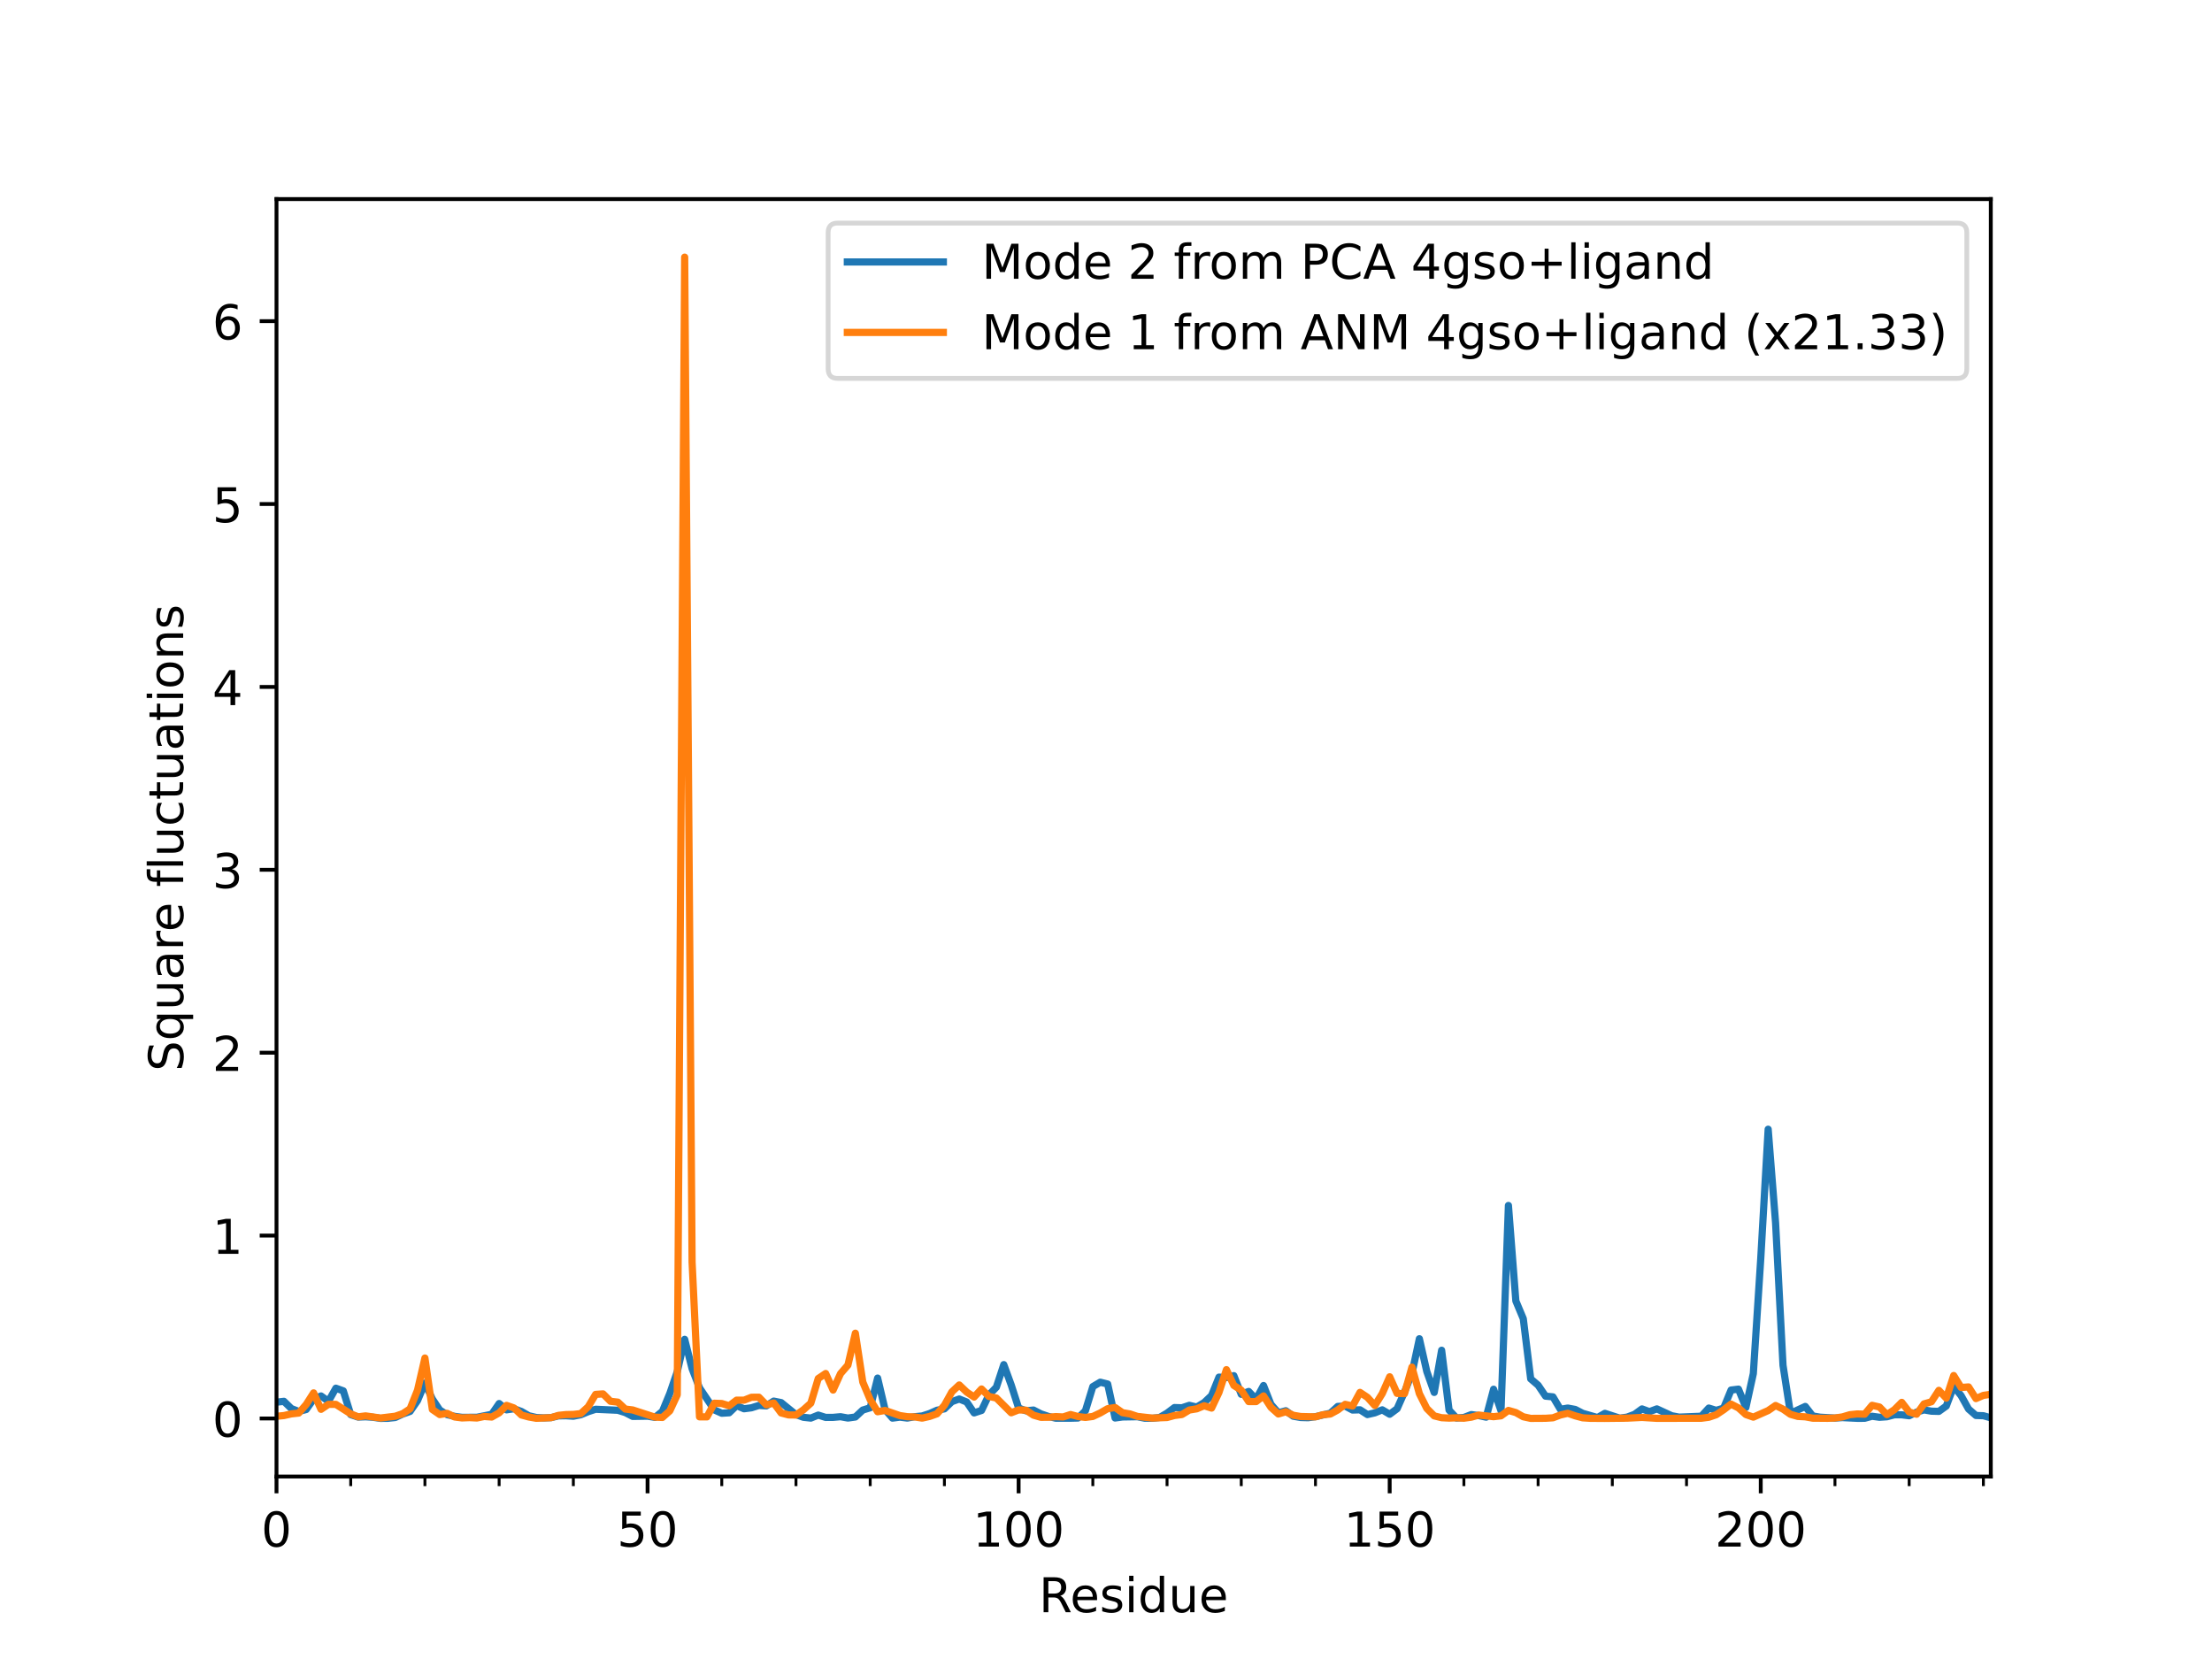 <?xml version="1.0" encoding="utf-8" standalone="no"?>
<!DOCTYPE svg PUBLIC "-//W3C//DTD SVG 1.1//EN"
  "http://www.w3.org/Graphics/SVG/1.1/DTD/svg11.dtd">
<!-- Created with matplotlib (https://matplotlib.org/) -->
<svg height="345.6pt" version="1.1" viewBox="0 0 460.8 345.6" width="460.8pt" xmlns="http://www.w3.org/2000/svg" xmlns:xlink="http://www.w3.org/1999/xlink">
 <defs>
  <style type="text/css">
*{stroke-linecap:butt;stroke-linejoin:round;}
  </style>
 </defs>
 <g id="figure_1">
  <g id="patch_1">
   <path d="M 0 345.6 
L 460.8 345.6 
L 460.8 0 
L 0 0 
z
" style="fill:#ffffff;"/>
  </g>
  <g id="axes_1">
   <g id="patch_2">
    <path d="M 57.6 307.584 
L 414.72 307.584 
L 414.72 41.472 
L 57.6 41.472 
z
" style="fill:#ffffff;"/>
   </g>
   <g id="matplotlib.axis_1">
    <g id="xtick_1">
     <g id="line2d_1">
      <defs>
       <path d="M 0 0 
L 0 3.5 
" id="m8d22d13212" style="stroke:#000000;stroke-width:0.8;"/>
      </defs>
      <g>
       <use style="stroke:#000000;stroke-width:0.8;" x="57.6" xlink:href="#m8d22d13212" y="307.584"/>
      </g>
     </g>
     <g id="text_1">
      <!-- 0 -->
      <defs>
       <path d="M 31.781 66.406 
Q 24.172 66.406 20.328 58.906 
Q 16.5 51.422 16.5 36.375 
Q 16.5 21.391 20.328 13.891 
Q 24.172 6.391 31.781 6.391 
Q 39.453 6.391 43.281 13.891 
Q 47.125 21.391 47.125 36.375 
Q 47.125 51.422 43.281 58.906 
Q 39.453 66.406 31.781 66.406 
z
M 31.781 74.219 
Q 44.047 74.219 50.516 64.516 
Q 56.984 54.828 56.984 36.375 
Q 56.984 17.969 50.516 8.266 
Q 44.047 -1.422 31.781 -1.422 
Q 19.531 -1.422 13.062 8.266 
Q 6.594 17.969 6.594 36.375 
Q 6.594 54.828 13.062 64.516 
Q 19.531 74.219 31.781 74.219 
z
" id="DejaVuSans-48"/>
      </defs>
      <g transform="translate(54.419 322.182)scale(0.1 -0.1)">
       <use xlink:href="#DejaVuSans-48"/>
      </g>
     </g>
    </g>
    <g id="xtick_2">
     <g id="line2d_2">
      <g>
       <use style="stroke:#000000;stroke-width:0.8;" x="134.899" xlink:href="#m8d22d13212" y="307.584"/>
      </g>
     </g>
     <g id="text_2">
      <!-- 50 -->
      <defs>
       <path d="M 10.797 72.906 
L 49.516 72.906 
L 49.516 64.594 
L 19.828 64.594 
L 19.828 46.734 
Q 21.969 47.469 24.109 47.828 
Q 26.266 48.188 28.422 48.188 
Q 40.625 48.188 47.75 41.5 
Q 54.891 34.812 54.891 23.391 
Q 54.891 11.625 47.562 5.094 
Q 40.234 -1.422 26.906 -1.422 
Q 22.312 -1.422 17.547 -0.641 
Q 12.797 0.141 7.719 1.703 
L 7.719 11.625 
Q 12.109 9.234 16.797 8.062 
Q 21.484 6.891 26.703 6.891 
Q 35.156 6.891 40.078 11.328 
Q 45.016 15.766 45.016 23.391 
Q 45.016 31 40.078 35.438 
Q 35.156 39.891 26.703 39.891 
Q 22.75 39.891 18.812 39.016 
Q 14.891 38.141 10.797 36.281 
z
" id="DejaVuSans-53"/>
      </defs>
      <g transform="translate(128.536 322.182)scale(0.1 -0.1)">
       <use xlink:href="#DejaVuSans-53"/>
       <use x="63.623" xlink:href="#DejaVuSans-48"/>
      </g>
     </g>
    </g>
    <g id="xtick_3">
     <g id="line2d_3">
      <g>
       <use style="stroke:#000000;stroke-width:0.8;" x="212.197" xlink:href="#m8d22d13212" y="307.584"/>
      </g>
     </g>
     <g id="text_3">
      <!-- 100 -->
      <defs>
       <path d="M 12.406 8.297 
L 28.516 8.297 
L 28.516 63.922 
L 10.984 60.406 
L 10.984 69.391 
L 28.422 72.906 
L 38.281 72.906 
L 38.281 8.297 
L 54.391 8.297 
L 54.391 0 
L 12.406 0 
z
" id="DejaVuSans-49"/>
      </defs>
      <g transform="translate(202.654 322.182)scale(0.1 -0.1)">
       <use xlink:href="#DejaVuSans-49"/>
       <use x="63.623" xlink:href="#DejaVuSans-48"/>
       <use x="127.246" xlink:href="#DejaVuSans-48"/>
      </g>
     </g>
    </g>
    <g id="xtick_4">
     <g id="line2d_4">
      <g>
       <use style="stroke:#000000;stroke-width:0.8;" x="289.496" xlink:href="#m8d22d13212" y="307.584"/>
      </g>
     </g>
     <g id="text_4">
      <!-- 150 -->
      <g transform="translate(279.952 322.182)scale(0.1 -0.1)">
       <use xlink:href="#DejaVuSans-49"/>
       <use x="63.623" xlink:href="#DejaVuSans-53"/>
       <use x="127.246" xlink:href="#DejaVuSans-48"/>
      </g>
     </g>
    </g>
    <g id="xtick_5">
     <g id="line2d_5">
      <g>
       <use style="stroke:#000000;stroke-width:0.8;" x="366.795" xlink:href="#m8d22d13212" y="307.584"/>
      </g>
     </g>
     <g id="text_5">
      <!-- 200 -->
      <defs>
       <path d="M 19.188 8.297 
L 53.609 8.297 
L 53.609 0 
L 7.328 0 
L 7.328 8.297 
Q 12.938 14.109 22.625 23.891 
Q 32.328 33.688 34.812 36.531 
Q 39.547 41.844 41.422 45.531 
Q 43.312 49.219 43.312 52.781 
Q 43.312 58.594 39.234 62.25 
Q 35.156 65.922 28.609 65.922 
Q 23.969 65.922 18.812 64.312 
Q 13.672 62.703 7.812 59.422 
L 7.812 69.391 
Q 13.766 71.781 18.938 73 
Q 24.125 74.219 28.422 74.219 
Q 39.75 74.219 46.484 68.547 
Q 53.219 62.891 53.219 53.422 
Q 53.219 48.922 51.531 44.891 
Q 49.859 40.875 45.406 35.406 
Q 44.188 33.984 37.641 27.219 
Q 31.109 20.453 19.188 8.297 
z
" id="DejaVuSans-50"/>
      </defs>
      <g transform="translate(357.251 322.182)scale(0.1 -0.1)">
       <use xlink:href="#DejaVuSans-50"/>
       <use x="63.623" xlink:href="#DejaVuSans-48"/>
       <use x="127.246" xlink:href="#DejaVuSans-48"/>
      </g>
     </g>
    </g>
    <g id="xtick_6">
     <g id="line2d_6">
      <defs>
       <path d="M 0 0 
L 0 2 
" id="m3d7ca5bd75" style="stroke:#000000;stroke-width:0.6;"/>
      </defs>
      <g>
       <use style="stroke:#000000;stroke-width:0.6;" x="73.06" xlink:href="#m3d7ca5bd75" y="307.584"/>
      </g>
     </g>
    </g>
    <g id="xtick_7">
     <g id="line2d_7">
      <g>
       <use style="stroke:#000000;stroke-width:0.6;" x="88.519" xlink:href="#m3d7ca5bd75" y="307.584"/>
      </g>
     </g>
    </g>
    <g id="xtick_8">
     <g id="line2d_8">
      <g>
       <use style="stroke:#000000;stroke-width:0.6;" x="103.979" xlink:href="#m3d7ca5bd75" y="307.584"/>
      </g>
     </g>
    </g>
    <g id="xtick_9">
     <g id="line2d_9">
      <g>
       <use style="stroke:#000000;stroke-width:0.6;" x="119.439" xlink:href="#m3d7ca5bd75" y="307.584"/>
      </g>
     </g>
    </g>
    <g id="xtick_10">
     <g id="line2d_10">
      <g>
       <use style="stroke:#000000;stroke-width:0.6;" x="150.358" xlink:href="#m3d7ca5bd75" y="307.584"/>
      </g>
     </g>
    </g>
    <g id="xtick_11">
     <g id="line2d_11">
      <g>
       <use style="stroke:#000000;stroke-width:0.6;" x="165.818" xlink:href="#m3d7ca5bd75" y="307.584"/>
      </g>
     </g>
    </g>
    <g id="xtick_12">
     <g id="line2d_12">
      <g>
       <use style="stroke:#000000;stroke-width:0.6;" x="181.278" xlink:href="#m3d7ca5bd75" y="307.584"/>
      </g>
     </g>
    </g>
    <g id="xtick_13">
     <g id="line2d_13">
      <g>
       <use style="stroke:#000000;stroke-width:0.6;" x="196.738" xlink:href="#m3d7ca5bd75" y="307.584"/>
      </g>
     </g>
    </g>
    <g id="xtick_14">
     <g id="line2d_14">
      <g>
       <use style="stroke:#000000;stroke-width:0.6;" x="227.657" xlink:href="#m3d7ca5bd75" y="307.584"/>
      </g>
     </g>
    </g>
    <g id="xtick_15">
     <g id="line2d_15">
      <g>
       <use style="stroke:#000000;stroke-width:0.6;" x="243.117" xlink:href="#m3d7ca5bd75" y="307.584"/>
      </g>
     </g>
    </g>
    <g id="xtick_16">
     <g id="line2d_16">
      <g>
       <use style="stroke:#000000;stroke-width:0.6;" x="258.577" xlink:href="#m3d7ca5bd75" y="307.584"/>
      </g>
     </g>
    </g>
    <g id="xtick_17">
     <g id="line2d_17">
      <g>
       <use style="stroke:#000000;stroke-width:0.6;" x="274.036" xlink:href="#m3d7ca5bd75" y="307.584"/>
      </g>
     </g>
    </g>
    <g id="xtick_18">
     <g id="line2d_18">
      <g>
       <use style="stroke:#000000;stroke-width:0.6;" x="304.956" xlink:href="#m3d7ca5bd75" y="307.584"/>
      </g>
     </g>
    </g>
    <g id="xtick_19">
     <g id="line2d_19">
      <g>
       <use style="stroke:#000000;stroke-width:0.6;" x="320.416" xlink:href="#m3d7ca5bd75" y="307.584"/>
      </g>
     </g>
    </g>
    <g id="xtick_20">
     <g id="line2d_20">
      <g>
       <use style="stroke:#000000;stroke-width:0.6;" x="335.875" xlink:href="#m3d7ca5bd75" y="307.584"/>
      </g>
     </g>
    </g>
    <g id="xtick_21">
     <g id="line2d_21">
      <g>
       <use style="stroke:#000000;stroke-width:0.6;" x="351.335" xlink:href="#m3d7ca5bd75" y="307.584"/>
      </g>
     </g>
    </g>
    <g id="xtick_22">
     <g id="line2d_22">
      <g>
       <use style="stroke:#000000;stroke-width:0.6;" x="382.255" xlink:href="#m3d7ca5bd75" y="307.584"/>
      </g>
     </g>
    </g>
    <g id="xtick_23">
     <g id="line2d_23">
      <g>
       <use style="stroke:#000000;stroke-width:0.6;" x="397.714" xlink:href="#m3d7ca5bd75" y="307.584"/>
      </g>
     </g>
    </g>
    <g id="xtick_24">
     <g id="line2d_24">
      <g>
       <use style="stroke:#000000;stroke-width:0.6;" x="413.174" xlink:href="#m3d7ca5bd75" y="307.584"/>
      </g>
     </g>
    </g>
    <g id="text_6">
     <!-- Residue -->
     <defs>
      <path d="M 44.391 34.188 
Q 47.562 33.109 50.562 29.594 
Q 53.562 26.078 56.594 19.922 
L 66.609 0 
L 56 0 
L 46.688 18.703 
Q 43.062 26.031 39.672 28.422 
Q 36.281 30.812 30.422 30.812 
L 19.672 30.812 
L 19.672 0 
L 9.812 0 
L 9.812 72.906 
L 32.078 72.906 
Q 44.578 72.906 50.734 67.672 
Q 56.891 62.453 56.891 51.906 
Q 56.891 45.016 53.688 40.469 
Q 50.484 35.938 44.391 34.188 
z
M 19.672 64.797 
L 19.672 38.922 
L 32.078 38.922 
Q 39.203 38.922 42.844 42.219 
Q 46.484 45.516 46.484 51.906 
Q 46.484 58.297 42.844 61.547 
Q 39.203 64.797 32.078 64.797 
z
" id="DejaVuSans-82"/>
      <path d="M 56.203 29.594 
L 56.203 25.203 
L 14.891 25.203 
Q 15.484 15.922 20.484 11.062 
Q 25.484 6.203 34.422 6.203 
Q 39.594 6.203 44.453 7.469 
Q 49.312 8.734 54.109 11.281 
L 54.109 2.781 
Q 49.266 0.734 44.188 -0.344 
Q 39.109 -1.422 33.891 -1.422 
Q 20.797 -1.422 13.156 6.188 
Q 5.516 13.812 5.516 26.812 
Q 5.516 40.234 12.766 48.109 
Q 20.016 56 32.328 56 
Q 43.359 56 49.781 48.891 
Q 56.203 41.797 56.203 29.594 
z
M 47.219 32.234 
Q 47.125 39.594 43.094 43.984 
Q 39.062 48.391 32.422 48.391 
Q 24.906 48.391 20.391 44.141 
Q 15.875 39.891 15.188 32.172 
z
" id="DejaVuSans-101"/>
      <path d="M 44.281 53.078 
L 44.281 44.578 
Q 40.484 46.531 36.375 47.5 
Q 32.281 48.484 27.875 48.484 
Q 21.188 48.484 17.844 46.438 
Q 14.5 44.391 14.5 40.281 
Q 14.5 37.156 16.891 35.375 
Q 19.281 33.594 26.516 31.984 
L 29.594 31.297 
Q 39.156 29.25 43.188 25.516 
Q 47.219 21.781 47.219 15.094 
Q 47.219 7.469 41.188 3.016 
Q 35.156 -1.422 24.609 -1.422 
Q 20.219 -1.422 15.453 -0.562 
Q 10.688 0.297 5.422 2 
L 5.422 11.281 
Q 10.406 8.688 15.234 7.391 
Q 20.062 6.109 24.812 6.109 
Q 31.156 6.109 34.562 8.281 
Q 37.984 10.453 37.984 14.406 
Q 37.984 18.062 35.516 20.016 
Q 33.062 21.969 24.703 23.781 
L 21.578 24.516 
Q 13.234 26.266 9.516 29.906 
Q 5.812 33.547 5.812 39.891 
Q 5.812 47.609 11.281 51.797 
Q 16.75 56 26.812 56 
Q 31.781 56 36.172 55.266 
Q 40.578 54.547 44.281 53.078 
z
" id="DejaVuSans-115"/>
      <path d="M 9.422 54.688 
L 18.406 54.688 
L 18.406 0 
L 9.422 0 
z
M 9.422 75.984 
L 18.406 75.984 
L 18.406 64.594 
L 9.422 64.594 
z
" id="DejaVuSans-105"/>
      <path d="M 45.406 46.391 
L 45.406 75.984 
L 54.391 75.984 
L 54.391 0 
L 45.406 0 
L 45.406 8.203 
Q 42.578 3.328 38.25 0.953 
Q 33.938 -1.422 27.875 -1.422 
Q 17.969 -1.422 11.734 6.484 
Q 5.516 14.406 5.516 27.297 
Q 5.516 40.188 11.734 48.094 
Q 17.969 56 27.875 56 
Q 33.938 56 38.25 53.625 
Q 42.578 51.266 45.406 46.391 
z
M 14.797 27.297 
Q 14.797 17.391 18.875 11.75 
Q 22.953 6.109 30.078 6.109 
Q 37.203 6.109 41.297 11.75 
Q 45.406 17.391 45.406 27.297 
Q 45.406 37.203 41.297 42.844 
Q 37.203 48.484 30.078 48.484 
Q 22.953 48.484 18.875 42.844 
Q 14.797 37.203 14.797 27.297 
z
" id="DejaVuSans-100"/>
      <path d="M 8.5 21.578 
L 8.5 54.688 
L 17.484 54.688 
L 17.484 21.922 
Q 17.484 14.156 20.5 10.266 
Q 23.531 6.391 29.594 6.391 
Q 36.859 6.391 41.078 11.031 
Q 45.312 15.672 45.312 23.688 
L 45.312 54.688 
L 54.297 54.688 
L 54.297 0 
L 45.312 0 
L 45.312 8.406 
Q 42.047 3.422 37.719 1 
Q 33.406 -1.422 27.688 -1.422 
Q 18.266 -1.422 13.375 4.438 
Q 8.5 10.297 8.5 21.578 
z
M 31.109 56 
z
" id="DejaVuSans-117"/>
     </defs>
     <g transform="translate(216.421 335.861)scale(0.1 -0.1)">
      <use xlink:href="#DejaVuSans-82"/>
      <use x="64.982" xlink:href="#DejaVuSans-101"/>
      <use x="126.506" xlink:href="#DejaVuSans-115"/>
      <use x="178.605" xlink:href="#DejaVuSans-105"/>
      <use x="206.389" xlink:href="#DejaVuSans-100"/>
      <use x="269.865" xlink:href="#DejaVuSans-117"/>
      <use x="333.244" xlink:href="#DejaVuSans-101"/>
     </g>
    </g>
   </g>
   <g id="matplotlib.axis_2">
    <g id="ytick_1">
     <g id="line2d_25">
      <defs>
       <path d="M 0 0 
L -3.5 0 
" id="m660c2b1736" style="stroke:#000000;stroke-width:0.8;"/>
      </defs>
      <g>
       <use style="stroke:#000000;stroke-width:0.8;" x="57.6" xlink:href="#m660c2b1736" y="295.492"/>
      </g>
     </g>
     <g id="text_7">
      <!-- 0 -->
      <g transform="translate(44.237 299.291)scale(0.1 -0.1)">
       <use xlink:href="#DejaVuSans-48"/>
      </g>
     </g>
    </g>
    <g id="ytick_2">
     <g id="line2d_26">
      <g>
       <use style="stroke:#000000;stroke-width:0.8;" x="57.6" xlink:href="#m660c2b1736" y="257.393"/>
      </g>
     </g>
     <g id="text_8">
      <!-- 1 -->
      <g transform="translate(44.237 261.192)scale(0.1 -0.1)">
       <use xlink:href="#DejaVuSans-49"/>
      </g>
     </g>
    </g>
    <g id="ytick_3">
     <g id="line2d_27">
      <g>
       <use style="stroke:#000000;stroke-width:0.8;" x="57.6" xlink:href="#m660c2b1736" y="219.294"/>
      </g>
     </g>
     <g id="text_9">
      <!-- 2 -->
      <g transform="translate(44.237 223.093)scale(0.1 -0.1)">
       <use xlink:href="#DejaVuSans-50"/>
      </g>
     </g>
    </g>
    <g id="ytick_4">
     <g id="line2d_28">
      <g>
       <use style="stroke:#000000;stroke-width:0.8;" x="57.6" xlink:href="#m660c2b1736" y="181.195"/>
      </g>
     </g>
     <g id="text_10">
      <!-- 3 -->
      <defs>
       <path d="M 40.578 39.312 
Q 47.656 37.797 51.625 33 
Q 55.609 28.219 55.609 21.188 
Q 55.609 10.406 48.188 4.484 
Q 40.766 -1.422 27.094 -1.422 
Q 22.516 -1.422 17.656 -0.516 
Q 12.797 0.391 7.625 2.203 
L 7.625 11.719 
Q 11.719 9.328 16.594 8.109 
Q 21.484 6.891 26.812 6.891 
Q 36.078 6.891 40.938 10.547 
Q 45.797 14.203 45.797 21.188 
Q 45.797 27.641 41.281 31.266 
Q 36.766 34.906 28.719 34.906 
L 20.219 34.906 
L 20.219 43.016 
L 29.109 43.016 
Q 36.375 43.016 40.234 45.922 
Q 44.094 48.828 44.094 54.297 
Q 44.094 59.906 40.109 62.906 
Q 36.141 65.922 28.719 65.922 
Q 24.656 65.922 20.016 65.031 
Q 15.375 64.156 9.812 62.312 
L 9.812 71.094 
Q 15.438 72.656 20.344 73.438 
Q 25.25 74.219 29.594 74.219 
Q 40.828 74.219 47.359 69.109 
Q 53.906 64.016 53.906 55.328 
Q 53.906 49.266 50.438 45.094 
Q 46.969 40.922 40.578 39.312 
z
" id="DejaVuSans-51"/>
      </defs>
      <g transform="translate(44.237 184.994)scale(0.1 -0.1)">
       <use xlink:href="#DejaVuSans-51"/>
      </g>
     </g>
    </g>
    <g id="ytick_5">
     <g id="line2d_29">
      <g>
       <use style="stroke:#000000;stroke-width:0.8;" x="57.6" xlink:href="#m660c2b1736" y="143.096"/>
      </g>
     </g>
     <g id="text_11">
      <!-- 4 -->
      <defs>
       <path d="M 37.797 64.312 
L 12.891 25.391 
L 37.797 25.391 
z
M 35.203 72.906 
L 47.609 72.906 
L 47.609 25.391 
L 58.016 25.391 
L 58.016 17.188 
L 47.609 17.188 
L 47.609 0 
L 37.797 0 
L 37.797 17.188 
L 4.891 17.188 
L 4.891 26.703 
z
" id="DejaVuSans-52"/>
      </defs>
      <g transform="translate(44.237 146.895)scale(0.1 -0.1)">
       <use xlink:href="#DejaVuSans-52"/>
      </g>
     </g>
    </g>
    <g id="ytick_6">
     <g id="line2d_30">
      <g>
       <use style="stroke:#000000;stroke-width:0.8;" x="57.6" xlink:href="#m660c2b1736" y="104.997"/>
      </g>
     </g>
     <g id="text_12">
      <!-- 5 -->
      <g transform="translate(44.237 108.796)scale(0.1 -0.1)">
       <use xlink:href="#DejaVuSans-53"/>
      </g>
     </g>
    </g>
    <g id="ytick_7">
     <g id="line2d_31">
      <g>
       <use style="stroke:#000000;stroke-width:0.8;" x="57.6" xlink:href="#m660c2b1736" y="66.898"/>
      </g>
     </g>
     <g id="text_13">
      <!-- 6 -->
      <defs>
       <path d="M 33.016 40.375 
Q 26.375 40.375 22.484 35.828 
Q 18.609 31.297 18.609 23.391 
Q 18.609 15.531 22.484 10.953 
Q 26.375 6.391 33.016 6.391 
Q 39.656 6.391 43.531 10.953 
Q 47.406 15.531 47.406 23.391 
Q 47.406 31.297 43.531 35.828 
Q 39.656 40.375 33.016 40.375 
z
M 52.594 71.297 
L 52.594 62.312 
Q 48.875 64.062 45.094 64.984 
Q 41.312 65.922 37.594 65.922 
Q 27.828 65.922 22.672 59.328 
Q 17.531 52.734 16.797 39.406 
Q 19.672 43.656 24.016 45.922 
Q 28.375 48.188 33.594 48.188 
Q 44.578 48.188 50.953 41.516 
Q 57.328 34.859 57.328 23.391 
Q 57.328 12.156 50.688 5.359 
Q 44.047 -1.422 33.016 -1.422 
Q 20.359 -1.422 13.672 8.266 
Q 6.984 17.969 6.984 36.375 
Q 6.984 53.656 15.188 63.938 
Q 23.391 74.219 37.203 74.219 
Q 40.922 74.219 44.703 73.484 
Q 48.484 72.75 52.594 71.297 
z
" id="DejaVuSans-54"/>
      </defs>
      <g transform="translate(44.237 70.697)scale(0.1 -0.1)">
       <use xlink:href="#DejaVuSans-54"/>
      </g>
     </g>
    </g>
    <g id="text_14">
     <!-- Square fluctuations -->
     <defs>
      <path d="M 53.516 70.516 
L 53.516 60.891 
Q 47.906 63.578 42.922 64.891 
Q 37.938 66.219 33.297 66.219 
Q 25.25 66.219 20.875 63.094 
Q 16.5 59.969 16.5 54.203 
Q 16.5 49.359 19.406 46.891 
Q 22.312 44.438 30.422 42.922 
L 36.375 41.703 
Q 47.406 39.594 52.656 34.297 
Q 57.906 29 57.906 20.125 
Q 57.906 9.516 50.797 4.047 
Q 43.703 -1.422 29.984 -1.422 
Q 24.812 -1.422 18.969 -0.25 
Q 13.141 0.922 6.891 3.219 
L 6.891 13.375 
Q 12.891 10.016 18.656 8.297 
Q 24.422 6.594 29.984 6.594 
Q 38.422 6.594 43.016 9.906 
Q 47.609 13.234 47.609 19.391 
Q 47.609 24.75 44.312 27.781 
Q 41.016 30.812 33.5 32.328 
L 27.484 33.5 
Q 16.453 35.688 11.516 40.375 
Q 6.594 45.062 6.594 53.422 
Q 6.594 63.094 13.406 68.656 
Q 20.219 74.219 32.172 74.219 
Q 37.312 74.219 42.625 73.281 
Q 47.953 72.359 53.516 70.516 
z
" id="DejaVuSans-83"/>
      <path d="M 14.797 27.297 
Q 14.797 17.391 18.875 11.75 
Q 22.953 6.109 30.078 6.109 
Q 37.203 6.109 41.297 11.75 
Q 45.406 17.391 45.406 27.297 
Q 45.406 37.203 41.297 42.844 
Q 37.203 48.484 30.078 48.484 
Q 22.953 48.484 18.875 42.844 
Q 14.797 37.203 14.797 27.297 
z
M 45.406 8.203 
Q 42.578 3.328 38.25 0.953 
Q 33.938 -1.422 27.875 -1.422 
Q 17.969 -1.422 11.734 6.484 
Q 5.516 14.406 5.516 27.297 
Q 5.516 40.188 11.734 48.094 
Q 17.969 56 27.875 56 
Q 33.938 56 38.25 53.625 
Q 42.578 51.266 45.406 46.391 
L 45.406 54.688 
L 54.391 54.688 
L 54.391 -20.797 
L 45.406 -20.797 
z
" id="DejaVuSans-113"/>
      <path d="M 34.281 27.484 
Q 23.391 27.484 19.188 25 
Q 14.984 22.516 14.984 16.5 
Q 14.984 11.719 18.141 8.906 
Q 21.297 6.109 26.703 6.109 
Q 34.188 6.109 38.703 11.406 
Q 43.219 16.703 43.219 25.484 
L 43.219 27.484 
z
M 52.203 31.203 
L 52.203 0 
L 43.219 0 
L 43.219 8.297 
Q 40.141 3.328 35.547 0.953 
Q 30.953 -1.422 24.312 -1.422 
Q 15.922 -1.422 10.953 3.297 
Q 6 8.016 6 15.922 
Q 6 25.141 12.172 29.828 
Q 18.359 34.516 30.609 34.516 
L 43.219 34.516 
L 43.219 35.406 
Q 43.219 41.609 39.141 45 
Q 35.062 48.391 27.688 48.391 
Q 23 48.391 18.547 47.266 
Q 14.109 46.141 10.016 43.891 
L 10.016 52.203 
Q 14.938 54.109 19.578 55.047 
Q 24.219 56 28.609 56 
Q 40.484 56 46.344 49.844 
Q 52.203 43.703 52.203 31.203 
z
" id="DejaVuSans-97"/>
      <path d="M 41.109 46.297 
Q 39.594 47.172 37.812 47.578 
Q 36.031 48 33.891 48 
Q 26.266 48 22.188 43.047 
Q 18.109 38.094 18.109 28.812 
L 18.109 0 
L 9.078 0 
L 9.078 54.688 
L 18.109 54.688 
L 18.109 46.188 
Q 20.953 51.172 25.484 53.578 
Q 30.031 56 36.531 56 
Q 37.453 56 38.578 55.875 
Q 39.703 55.766 41.062 55.516 
z
" id="DejaVuSans-114"/>
      <path id="DejaVuSans-32"/>
      <path d="M 37.109 75.984 
L 37.109 68.5 
L 28.516 68.5 
Q 23.688 68.5 21.797 66.547 
Q 19.922 64.594 19.922 59.516 
L 19.922 54.688 
L 34.719 54.688 
L 34.719 47.703 
L 19.922 47.703 
L 19.922 0 
L 10.891 0 
L 10.891 47.703 
L 2.297 47.703 
L 2.297 54.688 
L 10.891 54.688 
L 10.891 58.5 
Q 10.891 67.625 15.141 71.797 
Q 19.391 75.984 28.609 75.984 
z
" id="DejaVuSans-102"/>
      <path d="M 9.422 75.984 
L 18.406 75.984 
L 18.406 0 
L 9.422 0 
z
" id="DejaVuSans-108"/>
      <path d="M 48.781 52.594 
L 48.781 44.188 
Q 44.969 46.297 41.141 47.344 
Q 37.312 48.391 33.406 48.391 
Q 24.656 48.391 19.812 42.844 
Q 14.984 37.312 14.984 27.297 
Q 14.984 17.281 19.812 11.734 
Q 24.656 6.203 33.406 6.203 
Q 37.312 6.203 41.141 7.25 
Q 44.969 8.297 48.781 10.406 
L 48.781 2.094 
Q 45.016 0.344 40.984 -0.531 
Q 36.969 -1.422 32.422 -1.422 
Q 20.062 -1.422 12.781 6.344 
Q 5.516 14.109 5.516 27.297 
Q 5.516 40.672 12.859 48.328 
Q 20.219 56 33.016 56 
Q 37.156 56 41.109 55.141 
Q 45.062 54.297 48.781 52.594 
z
" id="DejaVuSans-99"/>
      <path d="M 18.312 70.219 
L 18.312 54.688 
L 36.812 54.688 
L 36.812 47.703 
L 18.312 47.703 
L 18.312 18.016 
Q 18.312 11.328 20.141 9.422 
Q 21.969 7.516 27.594 7.516 
L 36.812 7.516 
L 36.812 0 
L 27.594 0 
Q 17.188 0 13.234 3.875 
Q 9.281 7.766 9.281 18.016 
L 9.281 47.703 
L 2.688 47.703 
L 2.688 54.688 
L 9.281 54.688 
L 9.281 70.219 
z
" id="DejaVuSans-116"/>
      <path d="M 30.609 48.391 
Q 23.391 48.391 19.188 42.75 
Q 14.984 37.109 14.984 27.297 
Q 14.984 17.484 19.156 11.844 
Q 23.344 6.203 30.609 6.203 
Q 37.797 6.203 41.984 11.859 
Q 46.188 17.531 46.188 27.297 
Q 46.188 37.016 41.984 42.703 
Q 37.797 48.391 30.609 48.391 
z
M 30.609 56 
Q 42.328 56 49.016 48.375 
Q 55.719 40.766 55.719 27.297 
Q 55.719 13.875 49.016 6.219 
Q 42.328 -1.422 30.609 -1.422 
Q 18.844 -1.422 12.172 6.219 
Q 5.516 13.875 5.516 27.297 
Q 5.516 40.766 12.172 48.375 
Q 18.844 56 30.609 56 
z
" id="DejaVuSans-111"/>
      <path d="M 54.891 33.016 
L 54.891 0 
L 45.906 0 
L 45.906 32.719 
Q 45.906 40.484 42.875 44.328 
Q 39.844 48.188 33.797 48.188 
Q 26.516 48.188 22.312 43.547 
Q 18.109 38.922 18.109 30.906 
L 18.109 0 
L 9.078 0 
L 9.078 54.688 
L 18.109 54.688 
L 18.109 46.188 
Q 21.344 51.125 25.703 53.562 
Q 30.078 56 35.797 56 
Q 45.219 56 50.047 50.172 
Q 54.891 44.344 54.891 33.016 
z
" id="DejaVuSans-110"/>
     </defs>
     <g transform="translate(38.158 223.16)rotate(-90)scale(0.1 -0.1)">
      <use xlink:href="#DejaVuSans-83"/>
      <use x="63.477" xlink:href="#DejaVuSans-113"/>
      <use x="126.953" xlink:href="#DejaVuSans-117"/>
      <use x="190.332" xlink:href="#DejaVuSans-97"/>
      <use x="251.611" xlink:href="#DejaVuSans-114"/>
      <use x="290.475" xlink:href="#DejaVuSans-101"/>
      <use x="351.998" xlink:href="#DejaVuSans-32"/>
      <use x="383.785" xlink:href="#DejaVuSans-102"/>
      <use x="418.99" xlink:href="#DejaVuSans-108"/>
      <use x="446.773" xlink:href="#DejaVuSans-117"/>
      <use x="510.152" xlink:href="#DejaVuSans-99"/>
      <use x="565.133" xlink:href="#DejaVuSans-116"/>
      <use x="604.342" xlink:href="#DejaVuSans-117"/>
      <use x="667.721" xlink:href="#DejaVuSans-97"/>
      <use x="729" xlink:href="#DejaVuSans-116"/>
      <use x="768.209" xlink:href="#DejaVuSans-105"/>
      <use x="795.992" xlink:href="#DejaVuSans-111"/>
      <use x="857.174" xlink:href="#DejaVuSans-110"/>
      <use x="920.553" xlink:href="#DejaVuSans-115"/>
     </g>
    </g>
   </g>
   <g id="line2d_32">
    <path clip-path="url(#p4d23a7ce26)" d="M 57.6 292.1 
L 59.146 291.92 
L 60.692 293.432 
L 62.238 294.03 
L 63.784 293.628 
L 65.33 291.448 
L 66.876 290.805 
L 68.422 291.916 
L 69.968 289.187 
L 71.514 289.742 
L 73.06 294.691 
L 74.606 295.204 
L 76.152 295.144 
L 77.698 295.242 
L 79.244 295.474 
L 80.79 295.461 
L 82.336 295.293 
L 83.882 294.576 
L 85.428 294.023 
L 86.974 291.78 
L 88.519 288.113 
L 90.065 291.441 
L 91.611 293.744 
L 93.157 294.709 
L 94.703 295.05 
L 96.249 295.257 
L 99.341 295.244 
L 102.433 294.622 
L 103.979 292.385 
L 105.525 293.694 
L 107.071 293.47 
L 108.617 294.032 
L 110.163 294.925 
L 111.709 295.29 
L 113.255 295.372 
L 114.801 295.317 
L 116.347 294.953 
L 117.893 294.926 
L 119.439 295.023 
L 120.985 294.721 
L 122.531 294.078 
L 124.077 293.576 
L 128.715 293.785 
L 130.261 294.265 
L 131.807 295.065 
L 134.899 295.016 
L 136.445 295.267 
L 137.991 294.02 
L 139.537 290.277 
L 141.083 285.757 
L 142.629 279.011 
L 144.175 285.123 
L 145.721 289.123 
L 148.812 293.711 
L 150.358 294.404 
L 151.904 294.307 
L 153.45 292.819 
L 154.996 293.471 
L 156.542 293.269 
L 158.088 292.782 
L 159.634 292.872 
L 161.18 291.874 
L 162.726 292.185 
L 165.818 294.695 
L 167.364 295.247 
L 168.91 295.415 
L 170.456 294.788 
L 172.002 295.275 
L 173.548 295.264 
L 175.094 295.126 
L 176.64 295.405 
L 178.186 295.187 
L 179.732 293.739 
L 181.278 293.266 
L 182.824 287.082 
L 184.37 293.624 
L 185.916 295.42 
L 187.462 295.216 
L 189.008 295.412 
L 190.554 295.126 
L 192.1 294.974 
L 193.646 294.469 
L 195.192 293.781 
L 196.738 293.491 
L 198.284 291.994 
L 199.83 291.439 
L 201.376 292.059 
L 202.922 294.332 
L 204.468 293.826 
L 206.014 290.58 
L 207.559 288.984 
L 209.105 284.275 
L 210.651 288.508 
L 212.197 293.323 
L 213.743 293.899 
L 215.289 293.737 
L 216.835 294.531 
L 218.381 295.059 
L 219.927 295.438 
L 223.019 295.441 
L 224.565 295.4 
L 226.111 293.897 
L 227.657 288.855 
L 229.203 287.937 
L 230.749 288.321 
L 232.295 295.393 
L 233.841 295.179 
L 236.933 295.127 
L 238.479 295.441 
L 240.025 295.456 
L 241.571 295.284 
L 243.117 294.383 
L 244.663 293.218 
L 246.209 293.266 
L 247.755 292.757 
L 249.301 293.114 
L 250.847 292.184 
L 252.393 290.717 
L 253.939 286.881 
L 255.485 286.986 
L 257.031 286.575 
L 258.577 290.458 
L 260.123 289.866 
L 261.669 291.463 
L 263.215 288.633 
L 264.761 292.557 
L 266.306 294.314 
L 267.852 293.882 
L 269.398 295.021 
L 270.944 295.292 
L 272.49 295.337 
L 274.036 295.125 
L 277.128 294.395 
L 278.674 292.987 
L 280.22 292.915 
L 281.766 293.737 
L 283.312 293.688 
L 284.858 294.679 
L 286.404 294.322 
L 287.95 293.697 
L 289.496 294.614 
L 291.042 293.464 
L 292.588 289.971 
L 294.134 286.105 
L 295.68 278.886 
L 297.226 285.703 
L 298.772 290.068 
L 300.318 281.28 
L 301.864 293.747 
L 303.41 295.399 
L 304.956 295.282 
L 306.502 294.68 
L 308.048 294.888 
L 309.594 295.222 
L 311.14 289.402 
L 312.686 293.877 
L 314.232 251.121 
L 315.778 271.01 
L 317.324 274.708 
L 318.87 287.24 
L 320.416 288.563 
L 321.962 290.844 
L 323.508 290.99 
L 325.054 293.589 
L 326.599 293.324 
L 328.145 293.613 
L 329.691 294.414 
L 332.783 295.304 
L 334.329 294.426 
L 337.421 295.431 
L 338.967 295.207 
L 340.513 294.627 
L 342.059 293.502 
L 343.605 294.079 
L 345.151 293.497 
L 348.243 294.922 
L 349.789 295.213 
L 354.427 295.025 
L 355.973 293.325 
L 357.519 293.802 
L 359.065 293.334 
L 360.611 289.572 
L 362.157 289.384 
L 363.703 293.203 
L 365.249 286.145 
L 366.795 262.205 
L 368.341 235.24 
L 369.887 254.762 
L 371.433 284.41 
L 372.979 294.429 
L 376.071 292.987 
L 377.617 294.967 
L 379.163 295.228 
L 382.255 295.409 
L 383.801 295.313 
L 386.892 295.462 
L 388.438 295.456 
L 389.984 295.03 
L 391.53 295.244 
L 393.076 295.138 
L 394.622 294.733 
L 396.168 294.732 
L 397.714 294.928 
L 399.26 294.172 
L 400.806 293.706 
L 402.352 293.974 
L 403.898 294.018 
L 405.444 292.907 
L 406.99 288.801 
L 408.536 290.743 
L 410.082 293.522 
L 411.628 294.868 
L 413.174 294.921 
L 414.72 295.36 
L 414.72 295.36 
" style="fill:none;stroke:#1f77b4;stroke-linecap:square;stroke-width:1.5;"/>
   </g>
   <g id="line2d_33">
    <path clip-path="url(#p4d23a7ce26)" d="M 57.6 295.036 
L 59.146 294.887 
L 60.692 294.538 
L 62.238 294.366 
L 63.784 292.583 
L 65.33 290.16 
L 66.876 293.588 
L 68.422 292.547 
L 69.968 292.556 
L 73.06 294.528 
L 74.606 295.151 
L 76.152 294.957 
L 79.244 295.399 
L 82.336 295.025 
L 83.882 294.499 
L 85.428 293.482 
L 86.974 289.607 
L 88.519 282.901 
L 90.065 293.621 
L 91.611 294.682 
L 93.157 294.428 
L 94.703 295.181 
L 96.249 295.38 
L 97.795 295.317 
L 99.341 295.396 
L 100.887 295.077 
L 102.433 295.195 
L 103.979 294.324 
L 105.525 292.766 
L 107.071 293.304 
L 108.617 294.768 
L 110.163 295.184 
L 111.709 295.457 
L 114.801 295.328 
L 116.347 294.844 
L 117.893 294.684 
L 119.439 294.649 
L 120.985 294.477 
L 122.531 293.057 
L 124.077 290.477 
L 125.623 290.37 
L 127.169 291.912 
L 128.715 292.091 
L 130.261 293.532 
L 131.807 293.72 
L 136.445 295.221 
L 137.991 295.281 
L 139.537 293.905 
L 141.083 290.575 
L 142.629 53.568 
L 144.175 262.919 
L 145.721 295.152 
L 147.266 295.162 
L 148.812 292.322 
L 150.358 292.379 
L 151.904 292.85 
L 153.45 291.678 
L 154.996 291.686 
L 156.542 291.075 
L 158.088 291.065 
L 159.634 292.653 
L 161.18 292.273 
L 162.726 294.348 
L 164.272 294.755 
L 165.818 294.777 
L 167.364 293.691 
L 168.91 292.303 
L 170.456 287.172 
L 172.002 286.128 
L 173.548 289.573 
L 175.094 286.158 
L 176.64 284.376 
L 178.186 277.731 
L 179.732 287.898 
L 181.278 291.581 
L 182.824 294.09 
L 184.37 293.825 
L 187.462 294.89 
L 189.008 295.12 
L 190.554 295.172 
L 192.1 295.419 
L 193.646 295.07 
L 195.192 294.525 
L 196.738 292.752 
L 198.284 289.962 
L 199.83 288.513 
L 201.376 289.99 
L 202.922 291.029 
L 204.468 289.353 
L 206.014 290.907 
L 207.559 291.229 
L 210.651 294.307 
L 212.197 293.707 
L 213.743 293.772 
L 215.289 294.805 
L 216.835 295.251 
L 218.381 295.246 
L 219.927 295.102 
L 221.473 295.175 
L 223.019 294.673 
L 224.565 295.088 
L 226.111 295.277 
L 227.657 295.072 
L 229.203 294.346 
L 230.749 293.45 
L 232.295 293.209 
L 233.841 294.29 
L 235.387 294.548 
L 236.933 295.062 
L 240.025 295.411 
L 243.117 295.296 
L 244.663 294.876 
L 246.209 294.673 
L 247.755 293.738 
L 249.301 293.482 
L 250.847 292.843 
L 252.393 293.331 
L 253.939 290.06 
L 255.485 285.324 
L 257.031 288.611 
L 258.577 289.596 
L 260.123 291.974 
L 261.669 291.978 
L 263.215 290.796 
L 264.761 293.179 
L 266.306 294.557 
L 267.852 294.095 
L 269.398 294.823 
L 270.944 295.083 
L 274.036 295.154 
L 275.582 294.713 
L 277.128 294.572 
L 278.674 293.728 
L 280.22 292.552 
L 281.766 292.901 
L 283.312 290.06 
L 284.858 291.092 
L 286.404 292.794 
L 287.95 290.306 
L 289.496 286.811 
L 291.042 290.267 
L 292.588 290.32 
L 294.134 284.801 
L 295.68 290.327 
L 297.226 293.402 
L 298.772 294.952 
L 300.318 295.337 
L 301.864 295.416 
L 303.41 295.359 
L 304.956 295.44 
L 306.502 295.224 
L 308.048 294.786 
L 311.14 295.121 
L 312.686 294.942 
L 314.232 293.817 
L 315.778 294.263 
L 317.324 295.138 
L 318.87 295.475 
L 321.962 295.455 
L 323.508 295.354 
L 325.054 294.771 
L 326.599 294.412 
L 328.145 294.945 
L 329.691 295.359 
L 331.237 295.461 
L 334.329 295.483 
L 338.967 295.428 
L 342.059 295.274 
L 345.151 295.466 
L 354.427 295.449 
L 355.973 295.242 
L 357.519 294.719 
L 359.065 293.687 
L 360.611 292.505 
L 362.157 293.298 
L 363.703 294.68 
L 365.249 295.215 
L 368.341 293.848 
L 369.887 292.79 
L 371.433 293.545 
L 372.979 294.627 
L 374.525 295.067 
L 376.071 295.149 
L 377.617 295.433 
L 380.709 295.46 
L 382.255 295.397 
L 383.801 295.168 
L 385.346 294.712 
L 386.892 294.549 
L 388.438 294.603 
L 389.984 292.755 
L 391.53 293.106 
L 393.076 294.688 
L 394.622 293.682 
L 396.168 292.138 
L 397.714 294.135 
L 399.26 294.611 
L 400.806 292.454 
L 402.352 292.016 
L 403.898 289.635 
L 405.444 291.267 
L 406.99 286.547 
L 408.536 289.04 
L 410.082 288.921 
L 411.628 291.349 
L 413.174 290.682 
L 414.72 290.453 
L 414.72 290.453 
" style="fill:none;stroke:#ff7f0e;stroke-linecap:square;stroke-width:1.5;"/>
   </g>
   <g id="patch_3">
    <path d="M 57.6 307.584 
L 57.6 41.472 
" style="fill:none;stroke:#000000;stroke-linecap:square;stroke-linejoin:miter;stroke-width:0.8;"/>
   </g>
   <g id="patch_4">
    <path d="M 414.72 307.584 
L 414.72 41.472 
" style="fill:none;stroke:#000000;stroke-linecap:square;stroke-linejoin:miter;stroke-width:0.8;"/>
   </g>
   <g id="patch_5">
    <path d="M 57.6 307.584 
L 414.72 307.584 
" style="fill:none;stroke:#000000;stroke-linecap:square;stroke-linejoin:miter;stroke-width:0.8;"/>
   </g>
   <g id="patch_6">
    <path d="M 57.6 41.472 
L 414.72 41.472 
" style="fill:none;stroke:#000000;stroke-linecap:square;stroke-linejoin:miter;stroke-width:0.8;"/>
   </g>
   <g id="legend_1">
    <g id="patch_7">
     <path d="M 174.515 78.828 
L 407.72 78.828 
Q 409.72 78.828 409.72 76.828 
L 409.72 48.472 
Q 409.72 46.472 407.72 46.472 
L 174.515 46.472 
Q 172.515 46.472 172.515 48.472 
L 172.515 76.828 
Q 172.515 78.828 174.515 78.828 
z
" style="fill:#ffffff;opacity:0.8;stroke:#cccccc;stroke-linejoin:miter;"/>
    </g>
    <g id="line2d_34">
     <path d="M 176.515 54.57 
L 196.515 54.57 
" style="fill:none;stroke:#1f77b4;stroke-linecap:square;stroke-width:1.5;"/>
    </g>
    <g id="line2d_35"/>
    <g id="text_15">
     <!-- Mode 2 from PCA 4gso+ligand -->
     <defs>
      <path d="M 9.812 72.906 
L 24.516 72.906 
L 43.109 23.297 
L 61.812 72.906 
L 76.516 72.906 
L 76.516 0 
L 66.891 0 
L 66.891 64.016 
L 48.094 14.016 
L 38.188 14.016 
L 19.391 64.016 
L 19.391 0 
L 9.812 0 
z
" id="DejaVuSans-77"/>
      <path d="M 52 44.188 
Q 55.375 50.25 60.062 53.125 
Q 64.75 56 71.094 56 
Q 79.641 56 84.281 50.016 
Q 88.922 44.047 88.922 33.016 
L 88.922 0 
L 79.891 0 
L 79.891 32.719 
Q 79.891 40.578 77.094 44.375 
Q 74.312 48.188 68.609 48.188 
Q 61.625 48.188 57.562 43.547 
Q 53.516 38.922 53.516 30.906 
L 53.516 0 
L 44.484 0 
L 44.484 32.719 
Q 44.484 40.625 41.703 44.406 
Q 38.922 48.188 33.109 48.188 
Q 26.219 48.188 22.156 43.531 
Q 18.109 38.875 18.109 30.906 
L 18.109 0 
L 9.078 0 
L 9.078 54.688 
L 18.109 54.688 
L 18.109 46.188 
Q 21.188 51.219 25.484 53.609 
Q 29.781 56 35.688 56 
Q 41.656 56 45.828 52.969 
Q 50 49.953 52 44.188 
z
" id="DejaVuSans-109"/>
      <path d="M 19.672 64.797 
L 19.672 37.406 
L 32.078 37.406 
Q 38.969 37.406 42.719 40.969 
Q 46.484 44.531 46.484 51.125 
Q 46.484 57.672 42.719 61.234 
Q 38.969 64.797 32.078 64.797 
z
M 9.812 72.906 
L 32.078 72.906 
Q 44.344 72.906 50.609 67.359 
Q 56.891 61.812 56.891 51.125 
Q 56.891 40.328 50.609 34.812 
Q 44.344 29.297 32.078 29.297 
L 19.672 29.297 
L 19.672 0 
L 9.812 0 
z
" id="DejaVuSans-80"/>
      <path d="M 64.406 67.281 
L 64.406 56.891 
Q 59.422 61.531 53.781 63.812 
Q 48.141 66.109 41.797 66.109 
Q 29.297 66.109 22.656 58.469 
Q 16.016 50.828 16.016 36.375 
Q 16.016 21.969 22.656 14.328 
Q 29.297 6.688 41.797 6.688 
Q 48.141 6.688 53.781 8.984 
Q 59.422 11.281 64.406 15.922 
L 64.406 5.609 
Q 59.234 2.094 53.438 0.328 
Q 47.656 -1.422 41.219 -1.422 
Q 24.656 -1.422 15.125 8.703 
Q 5.609 18.844 5.609 36.375 
Q 5.609 53.953 15.125 64.078 
Q 24.656 74.219 41.219 74.219 
Q 47.75 74.219 53.531 72.484 
Q 59.328 70.75 64.406 67.281 
z
" id="DejaVuSans-67"/>
      <path d="M 34.188 63.188 
L 20.797 26.906 
L 47.609 26.906 
z
M 28.609 72.906 
L 39.797 72.906 
L 67.578 0 
L 57.328 0 
L 50.688 18.703 
L 17.828 18.703 
L 11.188 0 
L 0.781 0 
z
" id="DejaVuSans-65"/>
      <path d="M 45.406 27.984 
Q 45.406 37.75 41.375 43.109 
Q 37.359 48.484 30.078 48.484 
Q 22.859 48.484 18.828 43.109 
Q 14.797 37.75 14.797 27.984 
Q 14.797 18.266 18.828 12.891 
Q 22.859 7.516 30.078 7.516 
Q 37.359 7.516 41.375 12.891 
Q 45.406 18.266 45.406 27.984 
z
M 54.391 6.781 
Q 54.391 -7.172 48.188 -13.984 
Q 42 -20.797 29.203 -20.797 
Q 24.469 -20.797 20.266 -20.094 
Q 16.062 -19.391 12.109 -17.922 
L 12.109 -9.188 
Q 16.062 -11.328 19.922 -12.344 
Q 23.781 -13.375 27.781 -13.375 
Q 36.625 -13.375 41.016 -8.766 
Q 45.406 -4.156 45.406 5.172 
L 45.406 9.625 
Q 42.625 4.781 38.281 2.391 
Q 33.938 0 27.875 0 
Q 17.828 0 11.672 7.656 
Q 5.516 15.328 5.516 27.984 
Q 5.516 40.672 11.672 48.328 
Q 17.828 56 27.875 56 
Q 33.938 56 38.281 53.609 
Q 42.625 51.219 45.406 46.391 
L 45.406 54.688 
L 54.391 54.688 
z
" id="DejaVuSans-103"/>
      <path d="M 46 62.703 
L 46 35.5 
L 73.188 35.5 
L 73.188 27.203 
L 46 27.203 
L 46 0 
L 37.797 0 
L 37.797 27.203 
L 10.594 27.203 
L 10.594 35.5 
L 37.797 35.5 
L 37.797 62.703 
z
" id="DejaVuSans-43"/>
     </defs>
     <g transform="translate(204.515 58.07)scale(0.1 -0.1)">
      <use xlink:href="#DejaVuSans-77"/>
      <use x="86.279" xlink:href="#DejaVuSans-111"/>
      <use x="147.461" xlink:href="#DejaVuSans-100"/>
      <use x="210.938" xlink:href="#DejaVuSans-101"/>
      <use x="272.461" xlink:href="#DejaVuSans-32"/>
      <use x="304.248" xlink:href="#DejaVuSans-50"/>
      <use x="367.871" xlink:href="#DejaVuSans-32"/>
      <use x="399.658" xlink:href="#DejaVuSans-102"/>
      <use x="434.863" xlink:href="#DejaVuSans-114"/>
      <use x="473.727" xlink:href="#DejaVuSans-111"/>
      <use x="534.908" xlink:href="#DejaVuSans-109"/>
      <use x="632.32" xlink:href="#DejaVuSans-32"/>
      <use x="664.107" xlink:href="#DejaVuSans-80"/>
      <use x="724.41" xlink:href="#DejaVuSans-67"/>
      <use x="794.234" xlink:href="#DejaVuSans-65"/>
      <use x="862.643" xlink:href="#DejaVuSans-32"/>
      <use x="894.43" xlink:href="#DejaVuSans-52"/>
      <use x="958.053" xlink:href="#DejaVuSans-103"/>
      <use x="1021.529" xlink:href="#DejaVuSans-115"/>
      <use x="1073.629" xlink:href="#DejaVuSans-111"/>
      <use x="1134.811" xlink:href="#DejaVuSans-43"/>
      <use x="1218.6" xlink:href="#DejaVuSans-108"/>
      <use x="1246.383" xlink:href="#DejaVuSans-105"/>
      <use x="1274.166" xlink:href="#DejaVuSans-103"/>
      <use x="1337.643" xlink:href="#DejaVuSans-97"/>
      <use x="1398.922" xlink:href="#DejaVuSans-110"/>
      <use x="1462.301" xlink:href="#DejaVuSans-100"/>
     </g>
    </g>
    <g id="line2d_36">
     <path d="M 176.515 69.249 
L 196.515 69.249 
" style="fill:none;stroke:#ff7f0e;stroke-linecap:square;stroke-width:1.5;"/>
    </g>
    <g id="line2d_37"/>
    <g id="text_16">
     <!-- Mode 1 from ANM 4gso+ligand (x21.33) -->
     <defs>
      <path d="M 9.812 72.906 
L 23.094 72.906 
L 55.422 11.922 
L 55.422 72.906 
L 64.984 72.906 
L 64.984 0 
L 51.703 0 
L 19.391 60.984 
L 19.391 0 
L 9.812 0 
z
" id="DejaVuSans-78"/>
      <path d="M 31 75.875 
Q 24.469 64.656 21.281 53.656 
Q 18.109 42.672 18.109 31.391 
Q 18.109 20.125 21.312 9.062 
Q 24.516 -2 31 -13.188 
L 23.188 -13.188 
Q 15.875 -1.703 12.234 9.375 
Q 8.594 20.453 8.594 31.391 
Q 8.594 42.281 12.203 53.312 
Q 15.828 64.359 23.188 75.875 
z
" id="DejaVuSans-40"/>
      <path d="M 54.891 54.688 
L 35.109 28.078 
L 55.906 0 
L 45.312 0 
L 29.391 21.484 
L 13.484 0 
L 2.875 0 
L 24.125 28.609 
L 4.688 54.688 
L 15.281 54.688 
L 29.781 35.203 
L 44.281 54.688 
z
" id="DejaVuSans-120"/>
      <path d="M 10.688 12.406 
L 21 12.406 
L 21 0 
L 10.688 0 
z
" id="DejaVuSans-46"/>
      <path d="M 8.016 75.875 
L 15.828 75.875 
Q 23.141 64.359 26.781 53.312 
Q 30.422 42.281 30.422 31.391 
Q 30.422 20.453 26.781 9.375 
Q 23.141 -1.703 15.828 -13.188 
L 8.016 -13.188 
Q 14.5 -2 17.703 9.062 
Q 20.906 20.125 20.906 31.391 
Q 20.906 42.672 17.703 53.656 
Q 14.5 64.656 8.016 75.875 
z
" id="DejaVuSans-41"/>
     </defs>
     <g transform="translate(204.515 72.749)scale(0.1 -0.1)">
      <use xlink:href="#DejaVuSans-77"/>
      <use x="86.279" xlink:href="#DejaVuSans-111"/>
      <use x="147.461" xlink:href="#DejaVuSans-100"/>
      <use x="210.938" xlink:href="#DejaVuSans-101"/>
      <use x="272.461" xlink:href="#DejaVuSans-32"/>
      <use x="304.248" xlink:href="#DejaVuSans-49"/>
      <use x="367.871" xlink:href="#DejaVuSans-32"/>
      <use x="399.658" xlink:href="#DejaVuSans-102"/>
      <use x="434.863" xlink:href="#DejaVuSans-114"/>
      <use x="473.727" xlink:href="#DejaVuSans-111"/>
      <use x="534.908" xlink:href="#DejaVuSans-109"/>
      <use x="632.32" xlink:href="#DejaVuSans-32"/>
      <use x="664.107" xlink:href="#DejaVuSans-65"/>
      <use x="732.516" xlink:href="#DejaVuSans-78"/>
      <use x="807.32" xlink:href="#DejaVuSans-77"/>
      <use x="893.6" xlink:href="#DejaVuSans-32"/>
      <use x="925.387" xlink:href="#DejaVuSans-52"/>
      <use x="989.01" xlink:href="#DejaVuSans-103"/>
      <use x="1052.486" xlink:href="#DejaVuSans-115"/>
      <use x="1104.586" xlink:href="#DejaVuSans-111"/>
      <use x="1165.768" xlink:href="#DejaVuSans-43"/>
      <use x="1249.557" xlink:href="#DejaVuSans-108"/>
      <use x="1277.34" xlink:href="#DejaVuSans-105"/>
      <use x="1305.123" xlink:href="#DejaVuSans-103"/>
      <use x="1368.6" xlink:href="#DejaVuSans-97"/>
      <use x="1429.879" xlink:href="#DejaVuSans-110"/>
      <use x="1493.258" xlink:href="#DejaVuSans-100"/>
      <use x="1556.734" xlink:href="#DejaVuSans-32"/>
      <use x="1588.521" xlink:href="#DejaVuSans-40"/>
      <use x="1627.535" xlink:href="#DejaVuSans-120"/>
      <use x="1686.715" xlink:href="#DejaVuSans-50"/>
      <use x="1750.338" xlink:href="#DejaVuSans-49"/>
      <use x="1813.961" xlink:href="#DejaVuSans-46"/>
      <use x="1845.748" xlink:href="#DejaVuSans-51"/>
      <use x="1909.371" xlink:href="#DejaVuSans-51"/>
      <use x="1972.994" xlink:href="#DejaVuSans-41"/>
     </g>
    </g>
   </g>
  </g>
 </g>
 <defs>
  <clipPath id="p4d23a7ce26">
   <rect height="266.112" width="357.12" x="57.6" y="41.472"/>
  </clipPath>
 </defs>
</svg>
